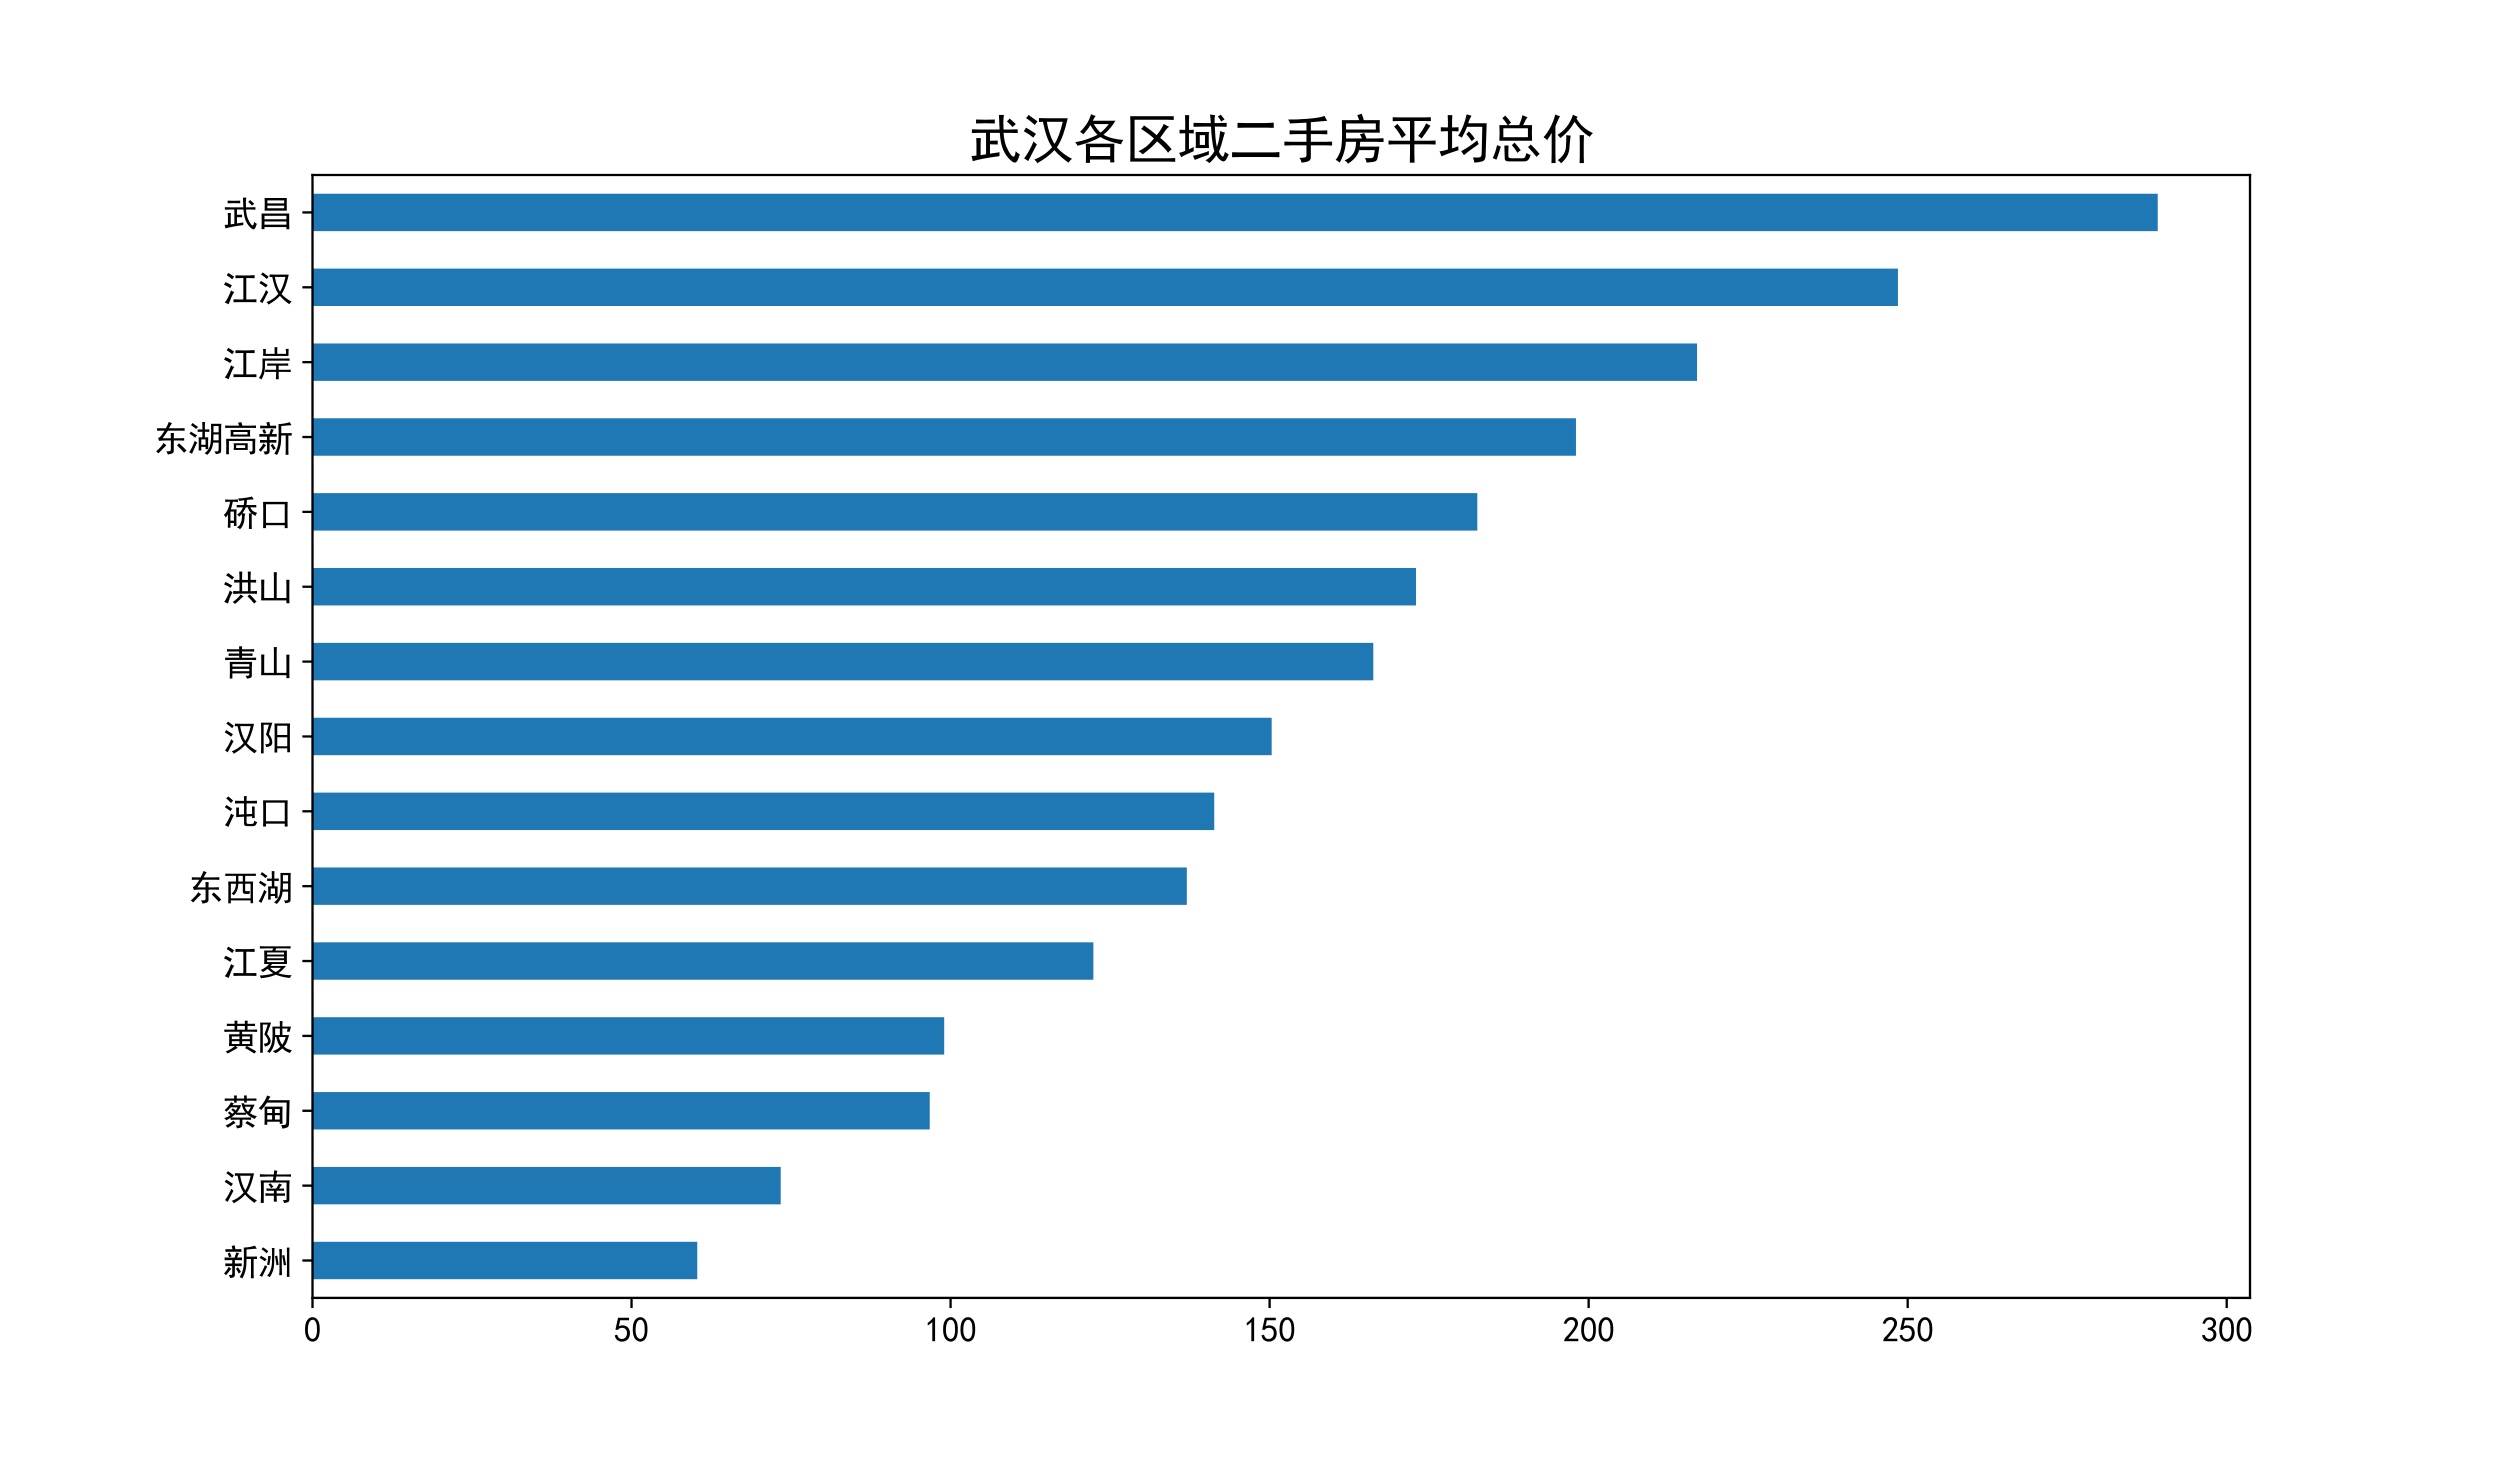<?xml version="1.0" encoding="utf-8" standalone="no"?>
<!DOCTYPE svg PUBLIC "-//W3C//DTD SVG 1.1//EN"
  "http://www.w3.org/Graphics/SVG/1.1/DTD/svg11.dtd">
<svg xmlns:xlink="http://www.w3.org/1999/xlink" width="864pt" height="504pt" viewBox="0 0 864 504" xmlns="http://www.w3.org/2000/svg" version="1.1">
 <defs>
  <style type="text/css">*{stroke-linejoin: round; stroke-linecap: butt}</style>
 </defs>
 <g id="figure_1">
  <g id="patch_1">
   <path d="M 0 504 
L 864 504 
L 864 0 
L 0 0 
z
" style="fill: #ffffff"/>
  </g>
  <g id="axes_1">
   <g id="patch_2">
    <path d="M 108 448.56 
L 777.6 448.56 
L 777.6 60.48 
L 108 60.48 
z
" style="fill: #ffffff"/>
   </g>
   <g id="patch_3">
    <path d="M 108 442.092 
L 240.972 442.092 
L 240.972 429.156 
L 108 429.156 
z
" clip-path="url(#p11fb945bdf)" style="fill: #1f77b4"/>
   </g>
   <g id="patch_4">
    <path d="M 108 416.22 
L 269.811 416.22 
L 269.811 403.284 
L 108 403.284 
z
" clip-path="url(#p11fb945bdf)" style="fill: #1f77b4"/>
   </g>
   <g id="patch_5">
    <path d="M 108 390.348 
L 321.314 390.348 
L 321.314 377.412 
L 108 377.412 
z
" clip-path="url(#p11fb945bdf)" style="fill: #1f77b4"/>
   </g>
   <g id="patch_6">
    <path d="M 108 364.476 
L 326.313 364.476 
L 326.313 351.54 
L 108 351.54 
z
" clip-path="url(#p11fb945bdf)" style="fill: #1f77b4"/>
   </g>
   <g id="patch_7">
    <path d="M 108 338.604 
L 377.87 338.604 
L 377.87 325.668 
L 108 325.668 
z
" clip-path="url(#p11fb945bdf)" style="fill: #1f77b4"/>
   </g>
   <g id="patch_8">
    <path d="M 108 312.732 
L 410.17 312.732 
L 410.17 299.796 
L 108 299.796 
z
" clip-path="url(#p11fb945bdf)" style="fill: #1f77b4"/>
   </g>
   <g id="patch_9">
    <path d="M 108 286.86 
L 419.638 286.86 
L 419.638 273.924 
L 108 273.924 
z
" clip-path="url(#p11fb945bdf)" style="fill: #1f77b4"/>
   </g>
   <g id="patch_10">
    <path d="M 108 260.988 
L 439.487 260.988 
L 439.487 248.052 
L 108 248.052 
z
" clip-path="url(#p11fb945bdf)" style="fill: #1f77b4"/>
   </g>
   <g id="patch_11">
    <path d="M 108 235.116 
L 474.611 235.116 
L 474.611 222.18 
L 108 222.18 
z
" clip-path="url(#p11fb945bdf)" style="fill: #1f77b4"/>
   </g>
   <g id="patch_12">
    <path d="M 108 209.244 
L 489.381 209.244 
L 489.381 196.308 
L 108 196.308 
z
" clip-path="url(#p11fb945bdf)" style="fill: #1f77b4"/>
   </g>
   <g id="patch_13">
    <path d="M 108 183.372 
L 510.561 183.372 
L 510.561 170.436 
L 108 170.436 
z
" clip-path="url(#p11fb945bdf)" style="fill: #1f77b4"/>
   </g>
   <g id="patch_14">
    <path d="M 108 157.5 
L 544.655 157.5 
L 544.655 144.564 
L 108 144.564 
z
" clip-path="url(#p11fb945bdf)" style="fill: #1f77b4"/>
   </g>
   <g id="patch_15">
    <path d="M 108 131.628 
L 586.489 131.628 
L 586.489 118.692 
L 108 118.692 
z
" clip-path="url(#p11fb945bdf)" style="fill: #1f77b4"/>
   </g>
   <g id="patch_16">
    <path d="M 108 105.756 
L 655.925 105.756 
L 655.925 92.82 
L 108 92.82 
z
" clip-path="url(#p11fb945bdf)" style="fill: #1f77b4"/>
   </g>
   <g id="patch_17">
    <path d="M 108 79.884 
L 745.714 79.884 
L 745.714 66.948 
L 108 66.948 
z
" clip-path="url(#p11fb945bdf)" style="fill: #1f77b4"/>
   </g>
   <g id="matplotlib.axis_1">
    <g id="xtick_1">
     <g id="line2d_1">
      <defs>
       <path id="m1cb2d33017" d="M 0 0 
L 0 3.5 
" style="stroke: #000000; stroke-width: 0.8"/>
      </defs>
      <g>
       <use xlink:href="#m1cb2d33017" x="108" y="448.56" style="stroke: #000000; stroke-width: 0.8"/>
      </g>
     </g>
     <g id="text_1">
      <!-- 0 -->
      <g transform="translate(105 463.81) scale(0.12 -0.12)">
       <defs>
        <path id="SimHei-30" d="M 225 2537 
Q 250 3200 412 3587 
Q 575 3975 875 4225 
Q 1175 4475 1612 4475 
Q 2050 4475 2375 4112 
Q 2700 3750 2800 3200 
Q 2900 2650 2862 1937 
Q 2825 1225 2612 775 
Q 2400 325 1975 150 
Q 1550 -25 1125 187 
Q 700 400 525 750 
Q 350 1100 275 1487 
Q 200 1875 225 2537 
z
M 750 2687 
Q 675 2000 800 1462 
Q 925 925 1212 700 
Q 1500 475 1800 612 
Q 2100 750 2237 1162 
Q 2375 1575 2375 2062 
Q 2375 2550 2337 2950 
Q 2300 3350 2112 3675 
Q 1925 4000 1612 4012 
Q 1300 4025 1062 3700 
Q 825 3375 750 2687 
z
" transform="scale(0.016)"/>
       </defs>
       <use xlink:href="#SimHei-30"/>
      </g>
     </g>
    </g>
    <g id="xtick_2">
     <g id="line2d_2">
      <g>
       <use xlink:href="#m1cb2d33017" x="218.259" y="448.56" style="stroke: #000000; stroke-width: 0.8"/>
      </g>
     </g>
     <g id="text_2">
      <!-- 50 -->
      <g transform="translate(212.259 463.81) scale(0.12 -0.12)">
       <defs>
        <path id="SimHei-35" d="M 550 1325 
Q 725 650 1150 575 
Q 1575 500 1837 662 
Q 2100 825 2212 1087 
Q 2325 1350 2312 1675 
Q 2300 2000 2137 2225 
Q 1975 2450 1725 2525 
Q 1475 2600 1162 2525 
Q 850 2450 650 2175 
L 225 2225 
Q 275 2375 700 4375 
L 2675 4375 
L 2675 3925 
L 1075 3925 
Q 950 3250 825 2850 
Q 1200 3025 1525 3012 
Q 1850 3000 2150 2862 
Q 2450 2725 2587 2487 
Q 2725 2250 2787 2012 
Q 2850 1775 2837 1500 
Q 2825 1225 2725 937 
Q 2625 650 2425 462 
Q 2225 275 1937 162 
Q 1650 50 1275 75 
Q 900 100 562 350 
Q 225 600 100 1200 
L 550 1325 
z
" transform="scale(0.016)"/>
       </defs>
       <use xlink:href="#SimHei-35"/>
       <use xlink:href="#SimHei-30" x="50"/>
      </g>
     </g>
    </g>
    <g id="xtick_3">
     <g id="line2d_3">
      <g>
       <use xlink:href="#m1cb2d33017" x="328.518" y="448.56" style="stroke: #000000; stroke-width: 0.8"/>
      </g>
     </g>
     <g id="text_3">
      <!-- 100 -->
      <g transform="translate(319.518 463.81) scale(0.12 -0.12)">
       <defs>
        <path id="SimHei-31" d="M 1400 3600 
Q 1075 3275 575 2975 
L 575 3450 
Q 1200 3875 1600 4450 
L 1900 4450 
L 1900 150 
L 1400 150 
L 1400 3600 
z
" transform="scale(0.016)"/>
       </defs>
       <use xlink:href="#SimHei-31"/>
       <use xlink:href="#SimHei-30" x="50"/>
       <use xlink:href="#SimHei-30" x="100"/>
      </g>
     </g>
    </g>
    <g id="xtick_4">
     <g id="line2d_4">
      <g>
       <use xlink:href="#m1cb2d33017" x="438.777" y="448.56" style="stroke: #000000; stroke-width: 0.8"/>
      </g>
     </g>
     <g id="text_4">
      <!-- 150 -->
      <g transform="translate(429.777 463.81) scale(0.12 -0.12)">
       <use xlink:href="#SimHei-31"/>
       <use xlink:href="#SimHei-35" x="50"/>
       <use xlink:href="#SimHei-30" x="100"/>
      </g>
     </g>
    </g>
    <g id="xtick_5">
     <g id="line2d_5">
      <g>
       <use xlink:href="#m1cb2d33017" x="549.035" y="448.56" style="stroke: #000000; stroke-width: 0.8"/>
      </g>
     </g>
     <g id="text_5">
      <!-- 200 -->
      <g transform="translate(540.035 463.81) scale(0.12 -0.12)">
       <defs>
        <path id="SimHei-32" d="M 300 250 
Q 325 625 650 925 
Q 975 1225 1475 1862 
Q 1975 2500 2125 2850 
Q 2275 3200 2237 3450 
Q 2200 3700 2000 3862 
Q 1800 4025 1537 4000 
Q 1275 3975 1037 3800 
Q 800 3625 675 3275 
L 200 3350 
Q 400 3925 712 4187 
Q 1025 4450 1450 4475 
Q 1700 4500 1900 4462 
Q 2100 4425 2312 4287 
Q 2525 4150 2662 3875 
Q 2800 3600 2762 3212 
Q 2725 2825 2375 2287 
Q 2025 1750 1025 600 
L 2825 600 
L 2825 150 
L 300 150 
L 300 250 
z
" transform="scale(0.016)"/>
       </defs>
       <use xlink:href="#SimHei-32"/>
       <use xlink:href="#SimHei-30" x="50"/>
       <use xlink:href="#SimHei-30" x="100"/>
      </g>
     </g>
    </g>
    <g id="xtick_6">
     <g id="line2d_6">
      <g>
       <use xlink:href="#m1cb2d33017" x="659.294" y="448.56" style="stroke: #000000; stroke-width: 0.8"/>
      </g>
     </g>
     <g id="text_6">
      <!-- 250 -->
      <g transform="translate(650.294 463.81) scale(0.12 -0.12)">
       <use xlink:href="#SimHei-32"/>
       <use xlink:href="#SimHei-35" x="50"/>
       <use xlink:href="#SimHei-30" x="100"/>
      </g>
     </g>
    </g>
    <g id="xtick_7">
     <g id="line2d_7">
      <g>
       <use xlink:href="#m1cb2d33017" x="769.553" y="448.56" style="stroke: #000000; stroke-width: 0.8"/>
      </g>
     </g>
     <g id="text_7">
      <!-- 300 -->
      <g transform="translate(760.553 463.81) scale(0.12 -0.12)">
       <defs>
        <path id="SimHei-33" d="M 250 1225 
L 700 1300 
Q 800 975 1025 762 
Q 1250 550 1587 562 
Q 1925 575 2125 837 
Q 2325 1100 2300 1437 
Q 2275 1775 2037 1962 
Q 1800 2150 1275 2225 
L 1275 2550 
Q 1800 2600 2037 2825 
Q 2275 3050 2250 3412 
Q 2225 3775 1925 3937 
Q 1625 4100 1287 3975 
Q 950 3850 750 3275 
L 300 3350 
Q 450 3800 712 4100 
Q 975 4400 1425 4450 
Q 1875 4500 2212 4337 
Q 2550 4175 2687 3837 
Q 2825 3500 2725 3100 
Q 2625 2700 2150 2400 
Q 2500 2250 2687 1950 
Q 2875 1650 2812 1162 
Q 2750 675 2375 375 
Q 2000 75 1525 87 
Q 1050 100 700 387 
Q 350 675 250 1225 
z
" transform="scale(0.016)"/>
       </defs>
       <use xlink:href="#SimHei-33"/>
       <use xlink:href="#SimHei-30" x="50"/>
       <use xlink:href="#SimHei-30" x="100"/>
      </g>
     </g>
    </g>
   </g>
   <g id="matplotlib.axis_2">
    <g id="ytick_1">
     <g id="line2d_8">
      <defs>
       <path id="m0bfa7f19ac" d="M 0 0 
L -3.5 0 
" style="stroke: #000000; stroke-width: 0.8"/>
      </defs>
      <g>
       <use xlink:href="#m0bfa7f19ac" x="108" y="435.624" style="stroke: #000000; stroke-width: 0.8"/>
      </g>
     </g>
     <g id="text_8">
      <!-- 新洲 -->
      <g transform="translate(77 440.476) scale(0.12 -0.12)">
       <defs>
        <path id="SimHei-65b0" d="M 6125 4650 
Q 5750 4650 4275 4500 
L 4275 3225 
L 5575 3225 
Q 5850 3225 6150 3250 
L 6150 2775 
Q 5800 2800 5550 2800 
L 5550 225 
Q 5550 -200 5575 -675 
L 5050 -675 
Q 5075 -200 5075 200 
L 5075 2800 
L 4275 2800 
Q 4275 2175 4225 1600 
Q 4175 1025 4012 462 
Q 3850 -100 3525 -700 
Q 3275 -550 3025 -450 
Q 3425 125 3587 762 
Q 3750 1400 3775 1875 
Q 3800 2350 3800 3300 
Q 3800 4275 3775 4850 
Q 4900 4900 5800 5200 
Q 6000 4800 6125 4650 
z
M 2975 3825 
Q 2800 3725 2575 3050 
Q 3000 3050 3450 3075 
L 3450 2575 
Q 3025 2600 2175 2600 
L 2175 1975 
Q 2950 1975 3400 2000 
L 3400 1500 
Q 2950 1525 2175 1525 
L 2175 0 
Q 2175 -375 1937 -500 
Q 1700 -625 1325 -625 
Q 1225 -325 1075 -75 
Q 1425 -100 1562 -75 
Q 1700 -50 1700 150 
L 1700 1525 
Q 900 1525 450 1500 
L 450 2000 
Q 925 1975 1700 1975 
L 1700 2600 
Q 775 2600 325 2575 
L 325 3075 
Q 775 3050 1175 3050 
L 2125 3050 
Q 2325 3650 2425 3975 
Q 2625 3925 2975 3825 
z
M 2125 5275 
Q 2250 4750 2275 4550 
Q 2850 4550 3350 4575 
L 3350 4075 
Q 2825 4100 2500 4100 
L 1300 4100 
Q 875 4100 475 4075 
L 475 4575 
Q 900 4550 1300 4550 
L 1750 4550 
Q 1700 4825 1600 5125 
Q 1850 5200 2125 5275 
z
M 1525 1050 
Q 1375 875 1175 612 
Q 975 350 600 -125 
Q 425 50 225 175 
Q 750 750 1050 1375 
Q 1300 1175 1525 1050 
z
M 2725 1300 
Q 3025 900 3275 475 
Q 3025 350 2875 150 
Q 2675 600 2350 1025 
Q 2525 1175 2725 1300 
z
M 1275 3950 
Q 1450 3600 1575 3250 
Q 1350 3200 1150 3100 
Q 1025 3475 875 3775 
Q 1050 3875 1275 3950 
z
" transform="scale(0.016)"/>
        <path id="SimHei-6d32" d="M 3050 4775 
Q 3025 4275 3025 3575 
Q 3025 2875 3000 2087 
Q 2975 1300 2812 762 
Q 2650 225 2225 -475 
Q 2050 -325 1725 -225 
Q 2100 175 2275 637 
Q 2450 1100 2525 1462 
Q 2600 1825 2612 2775 
Q 2625 3725 2612 4137 
Q 2600 4550 2575 4775 
L 3050 4775 
z
M 5750 4850 
Q 5725 4425 5725 4075 
L 5725 700 
Q 5725 175 5750 -425 
L 5275 -425 
Q 5300 175 5300 700 
L 5300 4075 
Q 5300 4500 5275 4850 
L 5750 4850 
z
M 4400 4575 
Q 4375 4175 4375 3850 
L 4375 1050 
Q 4375 525 4400 -125 
L 3900 -125 
Q 3950 400 3950 1025 
L 3950 3850 
Q 3950 4150 3900 4575 
L 4400 4575 
z
M 350 -175 
Q 575 75 850 612 
Q 1125 1150 1325 1675 
Q 1525 1550 1750 1450 
Q 1625 1250 1362 662 
Q 1100 75 825 -425 
Q 600 -250 350 -175 
z
M 4725 1650 
Q 4675 2300 4425 3425 
Q 4650 3450 4825 3500 
Q 4950 2950 5150 1725 
Q 4900 1700 4725 1650 
z
M 1700 1775 
Q 1800 2125 1850 2512 
Q 1900 2900 1925 3350 
Q 2200 3325 2400 3300 
Q 2325 2975 2275 2575 
Q 2225 2175 2125 1675 
Q 1925 1725 1700 1775 
z
M 3550 3400 
Q 3725 2375 3800 1750 
Q 3600 1725 3400 1675 
Q 3350 2300 3150 3300 
L 3550 3400 
z
M 625 3375 
Q 1100 3125 1650 2750 
Q 1450 2575 1350 2375 
Q 925 2700 375 3000 
Q 525 3200 625 3375 
z
M 975 4900 
Q 1550 4550 1925 4200 
Q 1750 4000 1650 3825 
Q 1150 4300 725 4550 
L 975 4900 
z
" transform="scale(0.016)"/>
       </defs>
       <use xlink:href="#SimHei-65b0"/>
       <use xlink:href="#SimHei-6d32" x="100"/>
      </g>
     </g>
    </g>
    <g id="ytick_2">
     <g id="line2d_9">
      <g>
       <use xlink:href="#m0bfa7f19ac" x="108" y="409.752" style="stroke: #000000; stroke-width: 0.8"/>
      </g>
     </g>
     <g id="text_9">
      <!-- 汉南 -->
      <g transform="translate(77 414.58) scale(0.12 -0.12)">
       <defs>
        <path id="SimHei-6c49" d="M 2650 4300 
Q 2400 4275 2175 4275 
L 2175 4750 
Q 2775 4725 3225 4725 
L 5625 4725 
Q 5400 3700 5087 2800 
Q 4775 1900 4325 1225 
Q 4675 825 5162 462 
Q 5650 100 6150 -150 
Q 5925 -275 5725 -600 
Q 5375 -375 4875 50 
Q 4375 475 4025 900 
Q 3625 450 3100 62 
Q 2575 -325 1975 -675 
Q 1900 -475 1625 -225 
Q 2075 -75 2662 300 
Q 3250 675 3750 1250 
Q 3350 1850 3100 2587 
Q 2850 3325 2650 4300 
z
M 3125 4300 
Q 3225 3600 3500 2812 
Q 3775 2025 4050 1650 
Q 4300 2025 4562 2712 
Q 4825 3400 5025 4300 
L 3325 4300 
L 3125 4300 
z
M 1925 1600 
Q 1325 475 875 -425 
Q 700 -250 400 -100 
Q 750 375 1050 937 
Q 1350 1500 1525 1950 
Q 1725 1725 1925 1600 
z
M 625 3600 
Q 1075 3350 1825 2850 
Q 1650 2650 1500 2400 
Q 950 2850 350 3175 
Q 525 3400 625 3600 
z
M 925 5125 
Q 1475 4750 2000 4350 
Q 1800 4125 1675 3925 
Q 1175 4400 625 4750 
Q 850 4975 925 5125 
z
" transform="scale(0.016)"/>
        <path id="SimHei-5357" d="M 4550 -100 
Q 4925 -100 5100 -87 
Q 5275 -75 5225 175 
L 5225 3075 
L 1125 3075 
L 1125 -600 
L 575 -600 
Q 625 25 625 675 
L 625 2200 
Q 625 2800 575 3450 
L 2750 3450 
L 2875 4150 
L 1875 4150 
Q 1250 4150 425 4100 
L 425 4575 
Q 1000 4525 1700 4525 
L 2925 4525 
Q 3000 5000 3000 5275 
Q 3325 5200 3575 5175 
Q 3475 4900 3425 4525 
L 5100 4525 
Q 5525 4525 6025 4550 
L 6025 4125 
Q 5550 4150 5100 4150 
L 3375 4150 
L 3250 3450 
L 5775 3450 
Q 5725 2875 5725 2425 
L 5725 -75 
Q 5700 -425 5425 -487 
Q 5150 -550 4800 -625 
Q 4725 -350 4550 -100 
z
M 1625 2025 
Q 1975 1975 2500 1975 
L 3350 1975 
Q 3500 2175 3600 2375 
Q 3700 2575 3875 2900 
Q 4125 2775 4450 2650 
Q 4250 2575 4137 2375 
Q 4025 2175 3875 1975 
L 4175 1975 
Q 4425 1975 4775 2000 
L 4775 1575 
Q 4450 1600 4025 1600 
L 3450 1600 
L 3450 1100 
L 4175 1100 
Q 4700 1100 4950 1125 
L 4950 675 
Q 4700 700 4175 700 
L 3450 700 
L 3450 275 
Q 3450 -50 3475 -375 
L 2925 -375 
Q 2950 -100 2950 275 
L 2950 700 
L 2275 700 
Q 1725 700 1425 675 
L 1425 1150 
Q 1800 1100 2225 1100 
L 2950 1100 
L 2950 1600 
L 2500 1600 
Q 2000 1600 1625 1575 
L 1625 2025 
z
M 2850 2325 
Q 2650 2200 2450 2050 
Q 2350 2250 2225 2412 
Q 2100 2575 1975 2700 
Q 2125 2775 2325 2950 
Q 2475 2775 2587 2650 
Q 2700 2525 2850 2325 
z
" transform="scale(0.016)"/>
       </defs>
       <use xlink:href="#SimHei-6c49"/>
       <use xlink:href="#SimHei-5357" x="100"/>
      </g>
     </g>
    </g>
    <g id="ytick_3">
     <g id="line2d_10">
      <g>
       <use xlink:href="#m0bfa7f19ac" x="108" y="383.88" style="stroke: #000000; stroke-width: 0.8"/>
      </g>
     </g>
     <g id="text_10">
      <!-- 蔡甸 -->
      <g transform="translate(77 388.732) scale(0.12 -0.12)">
       <defs>
        <path id="SimHei-8521" d="M 2025 3825 
Q 1850 3700 1725 3525 
L 3300 3525 
Q 3125 3050 2925 2737 
Q 2725 2425 2525 2175 
L 4100 2175 
Q 3900 2425 3700 2812 
Q 3500 3200 3350 3875 
L 3825 3875 
Q 3825 3775 3900 3625 
L 5725 3625 
Q 5625 3375 5400 2950 
Q 5175 2525 4900 2075 
Q 5100 1925 5362 1800 
Q 5625 1675 6150 1525 
Q 5900 1325 5750 1050 
Q 5450 1175 5000 1437 
Q 4550 1700 4200 2100 
L 4200 1800 
L 2350 1800 
L 2350 2000 
Q 1925 1600 1525 1325 
Q 1975 1300 2675 1300 
L 3850 1300 
Q 4475 1300 5100 1325 
L 5100 900 
Q 4400 925 3850 925 
L 3525 925 
L 3525 25 
Q 3525 -350 3350 -450 
Q 3175 -550 2550 -650 
Q 2475 -350 2350 -125 
Q 2850 -125 2950 -87 
Q 3050 -50 3050 175 
L 3050 925 
L 2675 925 
Q 2000 925 1400 900 
L 1400 1250 
Q 975 975 625 800 
Q 475 1025 250 1200 
Q 600 1300 837 1412 
Q 1075 1525 1375 1725 
Q 1125 2000 900 2125 
Q 1075 2275 1200 2425 
Q 1450 2225 1700 1975 
Q 1850 2100 2025 2275 
Q 1850 2450 1525 2675 
Q 1700 2850 1800 2975 
Q 2025 2800 2325 2575 
Q 2500 2825 2650 3150 
L 1425 3150 
Q 1125 2775 650 2350 
Q 500 2525 325 2650 
Q 700 2950 1000 3325 
Q 1300 3700 1475 4075 
Q 1725 3925 2025 3825 
z
M 2050 4725 
Q 2050 5000 2025 5275 
L 2525 5275 
Q 2500 4925 2500 4725 
L 3850 4725 
Q 3850 4975 3825 5275 
L 4325 5275 
Q 4300 5000 4300 4725 
L 5375 4725 
Q 5750 4725 6050 4750 
L 6050 4325 
Q 5675 4350 5375 4350 
L 4300 4350 
Q 4300 4200 4325 4000 
L 3850 4000 
L 3850 4350 
L 2500 4350 
L 2500 3975 
L 2025 3975 
Q 2050 4150 2050 4350 
L 1100 4350 
Q 725 4350 350 4300 
L 350 4750 
Q 725 4725 1100 4725 
L 2050 4725 
z
M 2325 325 
Q 2100 250 1675 -37 
Q 1250 -325 900 -525 
Q 700 -275 500 -100 
Q 875 25 1250 250 
Q 1625 475 1875 750 
Q 2075 525 2325 325 
z
M 4400 675 
Q 4700 500 5050 312 
Q 5400 125 5775 -100 
Q 5575 -275 5375 -525 
Q 5025 -250 4712 -62 
Q 4400 125 4050 300 
Q 4225 475 4400 675 
z
M 4550 2350 
Q 4875 2800 5050 3250 
L 3975 3250 
Q 4150 2700 4550 2350 
z
" transform="scale(0.016)"/>
        <path id="SimHei-7538" d="M 4500 3275 
Q 4475 2925 4475 1725 
Q 4475 550 4500 175 
L 4000 175 
L 4000 550 
L 1750 550 
L 1750 0 
L 1250 0 
Q 1275 525 1275 850 
L 1275 3275 
L 4500 3275 
z
M 5675 300 
Q 5675 -300 5400 -450 
Q 5125 -600 4475 -700 
Q 4400 -350 4250 -50 
Q 4700 -50 4925 0 
Q 5150 50 5175 400 
L 5250 4000 
L 1725 4000 
Q 1475 3625 1262 3350 
Q 1050 3075 675 2650 
Q 475 2875 200 2975 
Q 575 3325 800 3612 
Q 1025 3900 1275 4300 
Q 1525 4700 1725 5275 
Q 2075 5125 2325 5075 
Q 2050 4675 1950 4425 
L 5775 4425 
Q 5775 4075 5750 3650 
L 5675 300 
z
M 2625 950 
L 2625 1725 
L 1750 1725 
L 1750 950 
L 2625 950 
z
M 4000 950 
L 4000 1725 
L 3125 1725 
L 3125 950 
L 4000 950 
z
M 4000 2125 
L 4000 2850 
L 3125 2850 
L 3125 2125 
L 4000 2125 
z
M 2625 2125 
L 2625 2850 
L 1750 2850 
L 1750 2125 
L 2625 2125 
z
" transform="scale(0.016)"/>
       </defs>
       <use xlink:href="#SimHei-8521"/>
       <use xlink:href="#SimHei-7538" x="100"/>
      </g>
     </g>
    </g>
    <g id="ytick_4">
     <g id="line2d_11">
      <g>
       <use xlink:href="#m0bfa7f19ac" x="108" y="358.008" style="stroke: #000000; stroke-width: 0.8"/>
      </g>
     </g>
     <g id="text_11">
      <!-- 黄陂 -->
      <g transform="translate(77 362.813) scale(0.12 -0.12)">
       <defs>
        <path id="SimHei-9ec4" d="M 2700 350 
Q 2425 225 1837 -125 
Q 1250 -475 900 -675 
L 525 -300 
Q 1100 -75 1475 162 
Q 1850 400 2200 675 
L 1100 675 
Q 1125 900 1150 1400 
L 1150 2175 
Q 1150 2450 1125 2800 
L 3000 2800 
L 3000 3250 
L 1250 3250 
Q 675 3250 275 3225 
L 275 3650 
Q 650 3625 1225 3625 
L 2125 3625 
L 2125 4300 
L 1525 4300 
Q 1050 4300 725 4275 
L 725 4700 
Q 1000 4675 1475 4675 
L 2125 4675 
Q 2125 4975 2100 5250 
L 2650 5250 
Q 2600 4975 2600 4675 
L 3975 4675 
Q 3975 4975 3950 5250 
L 4475 5250 
Q 4450 4950 4450 4675 
L 4950 4675 
Q 5425 4675 5800 4700 
L 5800 4275 
Q 5450 4300 4975 4300 
L 4450 4300 
L 4450 3625 
L 5225 3625 
Q 5750 3625 6175 3650 
L 6175 3225 
Q 5775 3250 5250 3250 
L 3475 3250 
L 3475 2800 
L 5350 2800 
Q 5325 2425 5325 2200 
L 5325 1400 
Q 5325 950 5350 675 
L 4350 675 
Q 4650 500 5125 225 
Q 5625 -50 6025 -275 
Q 5825 -475 5675 -675 
Q 5150 -325 4787 -112 
Q 4425 100 4000 300 
Q 4125 425 4275 675 
L 2300 675 
Q 2525 475 2700 350 
z
M 3975 3625 
L 3975 4300 
L 2600 4300 
L 2600 3625 
L 3975 3625 
z
M 4875 1050 
L 4875 1550 
L 3475 1550 
L 3475 1050 
L 4875 1050 
z
M 3000 1050 
L 3000 1550 
L 1625 1550 
L 1625 1050 
L 3000 1050 
z
M 4875 1925 
L 4875 2400 
L 3475 2400 
L 3475 1925 
L 4875 1925 
z
M 3000 1925 
L 3000 2400 
L 1625 2400 
L 1625 1925 
L 3000 1925 
z
" transform="scale(0.016)"/>
        <path id="SimHei-9642" d="M 4025 4575 
Q 4025 4800 4000 5175 
L 4500 5175 
Q 4475 4850 4475 4625 
L 4475 4175 
L 6025 4175 
Q 5825 3525 5775 3250 
Q 5500 3275 5275 3275 
Q 5350 3525 5425 3825 
L 4475 3825 
L 4475 2650 
L 5675 2650 
Q 5475 1850 5262 1362 
Q 5050 875 4775 575 
Q 5100 300 5400 162 
Q 5700 25 6175 -75 
L 5825 -575 
Q 5400 -425 5050 -200 
Q 4700 25 4475 250 
Q 3875 -300 3225 -625 
Q 3050 -400 2750 -250 
Q 3150 -100 3487 87 
Q 3825 275 4100 575 
Q 3950 725 3725 1162 
Q 3500 1600 3375 2300 
L 3175 2300 
Q 3150 1875 3087 1437 
Q 3025 1000 2900 662 
Q 2775 325 2612 37 
Q 2450 -250 2175 -575 
Q 2000 -425 1725 -300 
Q 2025 0 2237 375 
Q 2450 750 2550 1162 
Q 2650 1575 2687 2037 
Q 2725 2500 2712 2962 
Q 2700 3425 2675 4175 
L 4025 4175 
L 4025 4575 
z
M 2450 4900 
Q 2275 4425 2062 3812 
Q 1850 3200 1725 2850 
Q 2150 2300 2275 1975 
Q 2400 1650 2350 1375 
Q 2300 1100 2025 875 
Q 1750 650 1350 575 
Q 1275 825 1125 1100 
Q 1675 1125 1812 1325 
Q 1950 1525 1875 1762 
Q 1800 2000 1650 2237 
Q 1500 2475 1225 2775 
Q 1425 3300 1575 3725 
Q 1725 4150 1825 4550 
L 950 4550 
L 950 -525 
L 475 -525 
Q 500 400 500 1075 
L 500 3900 
Q 500 4425 475 4900 
L 2450 4900 
z
M 3850 2300 
Q 4050 1400 4450 925 
Q 4825 1450 5075 2300 
L 3850 2300 
z
M 4025 2650 
L 4025 3825 
L 3175 3825 
L 3175 2650 
L 4025 2650 
z
" transform="scale(0.016)"/>
       </defs>
       <use xlink:href="#SimHei-9ec4"/>
       <use xlink:href="#SimHei-9642" x="100"/>
      </g>
     </g>
    </g>
    <g id="ytick_5">
     <g id="line2d_12">
      <g>
       <use xlink:href="#m0bfa7f19ac" x="108" y="332.136" style="stroke: #000000; stroke-width: 0.8"/>
      </g>
     </g>
     <g id="text_12">
      <!-- 江夏 -->
      <g transform="translate(77 336.8) scale(0.12 -0.12)">
       <defs>
        <path id="SimHei-6c5f" d="M 4600 4575 
Q 5150 4575 5725 4625 
L 5725 4075 
Q 5150 4100 4650 4100 
L 4225 4100 
L 4225 250 
L 4800 250 
Q 5375 250 6050 275 
L 6050 -250 
Q 5375 -225 4800 -225 
L 3225 -225 
Q 2650 -225 1925 -250 
L 1925 275 
Q 2650 250 3225 250 
L 3700 250 
L 3700 4100 
L 3425 4100 
Q 2875 4100 2275 4075 
L 2275 4600 
Q 2900 4575 3425 4575 
L 4600 4575 
z
M 2075 1575 
Q 1825 1325 1525 600 
Q 1225 -125 1050 -625 
Q 750 -450 350 -300 
Q 625 -25 987 712 
Q 1350 1450 1475 1875 
Q 1775 1675 2075 1575 
z
M 475 3375 
Q 1100 3125 1650 2800 
Q 1450 2600 1350 2275 
Q 825 2650 225 2900 
Q 375 3150 475 3375 
z
M 975 5025 
Q 1550 4700 2050 4350 
Q 1850 4125 1700 3875 
Q 1175 4325 700 4600 
Q 825 4750 975 5025 
z
" transform="scale(0.016)"/>
        <path id="SimHei-590f" d="M 4925 5075 
Q 5475 5075 5950 5100 
L 5950 4675 
Q 5475 4700 4950 4700 
L 3375 4700 
L 3200 4325 
L 5300 4325 
Q 5275 3800 5275 3050 
Q 5275 2300 5300 1900 
L 2650 1900 
Q 2525 1750 2325 1550 
L 5125 1550 
Q 4900 1250 4562 912 
Q 4225 575 3750 225 
Q 4200 75 4850 -25 
Q 5500 -125 6150 -125 
Q 5925 -375 5825 -625 
Q 5000 -525 4462 -400 
Q 3925 -275 3300 -25 
Q 2675 -300 2137 -425 
Q 1600 -550 625 -675 
Q 525 -400 375 -175 
Q 800 -175 1487 -87 
Q 2175 0 2825 225 
Q 2325 525 1825 1025 
Q 1400 700 975 450 
Q 825 650 575 825 
Q 950 950 1400 1275 
Q 1850 1600 2075 1900 
L 1200 1900 
Q 1225 2275 1225 3025 
Q 1225 3800 1200 4325 
L 2650 4325 
L 2825 4700 
L 1425 4700 
Q 875 4700 425 4675 
L 425 5100 
Q 875 5075 1400 5075 
L 4925 5075 
z
M 4775 3600 
L 4775 3975 
L 1725 3975 
L 1725 3600 
L 4775 3600 
z
M 4775 2925 
L 4775 3250 
L 1725 3250 
L 1725 2925 
L 4775 2925 
z
M 4775 2250 
L 4775 2575 
L 1725 2575 
L 1725 2250 
L 4775 2250 
z
M 3300 450 
Q 3800 725 4225 1200 
L 2250 1200 
Q 2775 675 3300 450 
z
" transform="scale(0.016)"/>
       </defs>
       <use xlink:href="#SimHei-6c5f"/>
       <use xlink:href="#SimHei-590f" x="100"/>
      </g>
     </g>
    </g>
    <g id="ytick_6">
     <g id="line2d_13">
      <g>
       <use xlink:href="#m0bfa7f19ac" x="108" y="306.264" style="stroke: #000000; stroke-width: 0.8"/>
      </g>
     </g>
     <g id="text_13">
      <!-- 东西湖 -->
      <g transform="translate(65 311.092) scale(0.12 -0.12)">
       <defs>
        <path id="SimHei-4e1c" d="M 2250 4100 
Q 2650 4825 2775 5250 
L 3350 5000 
Q 3150 4750 2800 4100 
L 4550 4100 
Q 5100 4100 5625 4125 
L 5625 3650 
Q 5275 3675 4900 3675 
L 2625 3675 
Q 2275 3125 1675 2300 
L 3150 2300 
Q 3150 2800 3125 3250 
L 3700 3250 
Q 3675 2975 3675 2300 
L 4650 2300 
Q 5075 2300 5550 2325 
L 5550 1875 
Q 5150 1900 4675 1900 
L 3675 1900 
L 3675 75 
Q 3675 -325 3375 -437 
Q 3075 -550 2600 -625 
Q 2525 -300 2325 -50 
Q 2875 -50 3012 0 
Q 3150 50 3150 350 
L 3150 1900 
L 2050 1900 
Q 1450 1900 1050 1825 
Q 975 2075 850 2325 
Q 1125 2425 1400 2762 
Q 1675 3100 2025 3675 
L 1325 3675 
Q 900 3675 675 3650 
L 675 4125 
Q 875 4100 1250 4100 
L 2250 4100 
z
M 1725 425 
Q 1300 0 900 -425 
Q 750 -225 500 -50 
Q 1475 800 1850 1450 
Q 2025 1250 2350 1050 
L 1725 425 
z
M 4625 1400 
Q 4875 1175 5275 800 
Q 5675 425 5975 100 
Q 5875 25 5525 -300 
Q 5150 175 4250 1025 
Q 4525 1250 4625 1400 
z
" transform="scale(0.016)"/>
        <path id="SimHei-897f" d="M 5150 4750 
Q 5525 4750 5950 4775 
L 5950 4350 
Q 5675 4375 5150 4375 
L 4025 4375 
L 4025 3350 
L 5450 3350 
Q 5425 2950 5425 2375 
L 5425 425 
Q 5425 0 5450 -550 
L 5000 -550 
L 5000 -50 
L 1450 -50 
L 1450 -575 
L 975 -575 
Q 1000 175 1000 550 
L 1000 2375 
Q 1000 2875 975 3350 
L 2375 3350 
L 2375 4375 
L 1425 4375 
Q 975 4375 450 4350 
L 450 4775 
Q 975 4750 1400 4750 
L 5150 4750 
z
M 5000 325 
L 5000 2950 
L 4025 2950 
L 4025 1975 
Q 4000 1675 4100 1625 
Q 4200 1575 4875 1650 
Q 4825 1375 4800 1125 
Q 3975 1075 3775 1187 
Q 3575 1300 3600 1700 
L 3600 2950 
L 2800 2950 
Q 2750 2125 2525 1650 
Q 2300 1175 2000 875 
Q 1850 1050 1575 1175 
Q 1950 1475 2150 1912 
Q 2350 2350 2375 2950 
L 1450 2950 
L 1450 325 
L 5000 325 
z
M 3600 3350 
L 3600 4375 
L 2800 4375 
L 2800 3350 
L 3600 3350 
z
" transform="scale(0.016)"/>
        <path id="SimHei-6e56" d="M 5975 4900 
Q 5950 4350 5950 4000 
L 5950 50 
Q 5950 -300 5700 -400 
Q 5450 -500 5000 -575 
Q 4950 -325 4750 -50 
Q 5200 -75 5337 -37 
Q 5475 0 5500 300 
L 5500 1525 
L 4525 1525 
Q 4450 1000 4337 650 
Q 4225 300 4012 -25 
Q 3800 -350 3450 -700 
Q 3275 -525 2975 -400 
Q 3425 -75 3675 337 
Q 3925 750 4012 1200 
Q 4100 1650 4125 2300 
Q 4150 2950 4150 3675 
Q 4150 4425 4125 4900 
L 5975 4900 
z
M 3150 350 
L 3150 750 
L 2375 750 
L 2375 100 
L 1900 100 
Q 1925 425 1925 1250 
Q 1925 2075 1900 2475 
L 2575 2475 
L 2575 3475 
Q 2000 3475 1725 3450 
L 1725 3900 
Q 2000 3875 2575 3875 
L 2575 4475 
Q 2575 4775 2550 5225 
L 3050 5225 
Q 3025 4825 3025 4475 
L 3025 3875 
Q 3500 3875 3825 3900 
L 3825 3450 
Q 3475 3475 3025 3475 
L 3025 2475 
L 3625 2475 
Q 3600 2100 3600 1550 
Q 3600 1000 3625 350 
L 3150 350 
z
M 1650 1525 
Q 1375 1050 1237 712 
Q 1100 375 950 50 
Q 800 -275 700 -500 
Q 425 -300 200 -225 
Q 475 175 762 787 
Q 1050 1400 1200 1875 
Q 1375 1650 1650 1525 
z
M 5500 3375 
L 5500 4500 
L 4575 4500 
L 4575 3375 
L 5500 3375 
z
M 5500 1925 
L 5500 3000 
L 4575 3000 
Q 4550 2200 4550 1925 
L 5500 1925 
z
M 3150 1125 
L 3150 2100 
L 2375 2100 
L 2375 1125 
L 3150 1125 
z
M 500 3500 
Q 775 3325 975 3200 
L 1625 2825 
Q 1400 2600 1300 2400 
Q 1000 2625 787 2775 
Q 575 2925 250 3125 
Q 400 3300 500 3500 
z
M 800 5050 
Q 1050 4875 1275 4700 
Q 1500 4525 1800 4350 
L 1425 3975 
Q 1175 4200 975 4350 
Q 775 4500 525 4650 
Q 675 4875 800 5050 
z
" transform="scale(0.016)"/>
       </defs>
       <use xlink:href="#SimHei-4e1c"/>
       <use xlink:href="#SimHei-897f" x="100"/>
       <use xlink:href="#SimHei-6e56" x="200"/>
      </g>
     </g>
    </g>
    <g id="ytick_7">
     <g id="line2d_14">
      <g>
       <use xlink:href="#m0bfa7f19ac" x="108" y="280.392" style="stroke: #000000; stroke-width: 0.8"/>
      </g>
     </g>
     <g id="text_14">
      <!-- 沌口 -->
      <g transform="translate(77 284.845) scale(0.12 -0.12)">
       <defs>
        <path id="SimHei-6c8c" d="M 2200 4225 
Q 2725 4200 3200 4200 
L 3825 4200 
Q 3825 4700 3800 5050 
L 4325 5050 
Q 4275 4775 4275 4200 
L 5175 4200 
Q 5725 4200 6150 4225 
L 6150 3725 
Q 5725 3750 5175 3750 
L 4275 3750 
L 4275 1800 
L 5275 1850 
L 5275 2475 
Q 5275 2850 5225 3175 
L 5750 3175 
Q 5725 2850 5725 2150 
Q 5725 1450 5750 1100 
L 5275 1100 
L 5275 1425 
L 4275 1375 
L 4275 300 
Q 4275 50 4650 50 
L 5150 50 
Q 5400 50 5487 112 
Q 5575 175 5650 625 
Q 5900 450 6200 375 
Q 5975 -125 5837 -237 
Q 5700 -350 5375 -350 
L 4350 -350 
Q 3825 -350 3825 75 
L 3825 1350 
L 2400 1275 
Q 2425 1625 2425 2150 
Q 2425 2675 2400 3000 
L 2925 3000 
Q 2900 2725 2900 2350 
L 2900 1725 
L 3825 1775 
L 3825 3750 
L 3175 3750 
Q 2725 3750 2200 3725 
L 2200 4225 
z
M 2025 1625 
Q 1725 1125 1462 512 
Q 1200 -100 1000 -500 
Q 700 -300 375 -175 
Q 625 75 950 700 
Q 1275 1325 1475 1900 
Q 1700 1725 2025 1625 
z
M 1000 5000 
Q 1550 4550 1875 4225 
Q 1625 4025 1475 3800 
Q 1025 4325 600 4650 
Q 825 4825 1000 5000 
z
M 650 3450 
Q 1175 3150 1700 2775 
Q 1525 2600 1375 2350 
Q 900 2725 350 3075 
Q 525 3250 650 3450 
z
" transform="scale(0.016)"/>
        <path id="SimHei-53e3" d="M 5425 4300 
Q 5400 3775 5400 3175 
L 5400 550 
Q 5400 100 5425 -425 
L 4900 -425 
L 4900 100 
L 1525 100 
L 1525 -425 
L 1000 -425 
Q 1025 0 1025 550 
L 1025 3175 
Q 1025 3775 1000 4300 
L 5425 4300 
z
M 4900 525 
L 4900 3875 
L 1525 3875 
L 1525 525 
L 4900 525 
z
" transform="scale(0.016)"/>
       </defs>
       <use xlink:href="#SimHei-6c8c"/>
       <use xlink:href="#SimHei-53e3" x="100"/>
      </g>
     </g>
    </g>
    <g id="ytick_8">
     <g id="line2d_15">
      <g>
       <use xlink:href="#m0bfa7f19ac" x="108" y="254.52" style="stroke: #000000; stroke-width: 0.8"/>
      </g>
     </g>
     <g id="text_15">
      <!-- 汉阳 -->
      <g transform="translate(77 259.207) scale(0.12 -0.12)">
       <defs>
        <path id="SimHei-9633" d="M 5850 4775 
Q 5825 4325 5825 3925 
L 5825 550 
Q 5825 150 5850 -400 
L 5350 -400 
L 5350 300 
L 3550 300 
L 3550 -450 
L 3050 -450 
Q 3075 100 3075 475 
L 3075 3925 
Q 3075 4325 3050 4775 
L 5850 4775 
z
M 2675 4925 
Q 2525 4450 2387 4037 
Q 2250 3625 2050 2850 
Q 2375 2425 2525 2062 
Q 2675 1700 2650 1300 
Q 2625 900 2337 737 
Q 2050 575 1550 525 
Q 1500 900 1350 1025 
Q 1850 1025 2025 1162 
Q 2200 1300 2175 1575 
Q 2150 1850 1975 2162 
Q 1800 2475 1525 2775 
Q 1925 4075 2050 4550 
L 1100 4550 
L 1100 -600 
L 625 -600 
Q 650 -50 650 500 
L 650 3775 
Q 650 4475 625 4925 
L 2675 4925 
z
M 5350 2700 
L 5350 4375 
L 3550 4375 
L 3550 2700 
L 5350 2700 
z
M 5350 675 
L 5350 2300 
L 3550 2300 
L 3550 675 
L 5350 675 
z
" transform="scale(0.016)"/>
       </defs>
       <use xlink:href="#SimHei-6c49"/>
       <use xlink:href="#SimHei-9633" x="100"/>
      </g>
     </g>
    </g>
    <g id="ytick_9">
     <g id="line2d_16">
      <g>
       <use xlink:href="#m0bfa7f19ac" x="108" y="228.648" style="stroke: #000000; stroke-width: 0.8"/>
      </g>
     </g>
     <g id="text_16">
      <!-- 青山 -->
      <g transform="translate(77 233.359) scale(0.12 -0.12)">
       <defs>
        <path id="SimHei-9752" d="M 4075 -100 
Q 4600 -100 4700 -37 
Q 4800 25 4775 325 
L 1725 325 
L 1725 -600 
L 1250 -600 
Q 1275 -200 1275 425 
L 1275 1400 
Q 1275 1950 1250 2400 
L 5275 2400 
Q 5225 1925 5225 1375 
L 5225 -50 
Q 5225 -350 5025 -450 
Q 4825 -550 4350 -625 
Q 4300 -375 4075 -100 
z
M 3475 5200 
Q 3450 4950 3450 4675 
L 4825 4675 
Q 5275 4675 5650 4700 
L 5650 4250 
Q 5275 4275 4850 4275 
L 3450 4275 
L 3450 3900 
L 4650 3900 
Q 4975 3900 5350 3925 
L 5350 3475 
Q 4975 3500 4650 3500 
L 3450 3500 
L 3450 3150 
L 5125 3150 
Q 5600 3150 6000 3175 
L 6000 2725 
Q 5625 2750 5125 2750 
L 1225 2750 
Q 825 2750 425 2725 
L 425 3175 
Q 850 3150 1225 3150 
L 2950 3150 
L 2950 3500 
L 1800 3500 
Q 1400 3500 1050 3475 
L 1050 3925 
Q 1400 3900 1800 3900 
L 2950 3900 
L 2950 4275 
L 1525 4275 
Q 1100 4275 750 4250 
L 750 4700 
Q 1150 4675 1525 4675 
L 2950 4675 
Q 2950 4975 2925 5200 
L 3475 5200 
z
M 4775 1550 
L 4775 2000 
L 1725 2000 
L 1725 1550 
L 4775 1550 
z
M 4775 725 
L 4775 1150 
L 1725 1150 
L 1725 725 
L 4775 725 
z
" transform="scale(0.016)"/>
        <path id="SimHei-5c71" d="M 1225 3725 
Q 1200 3125 1200 2725 
L 1200 425 
L 2950 425 
L 2950 4175 
Q 2950 4625 2925 5075 
L 3475 5075 
Q 3450 4725 3450 4175 
L 3450 425 
L 5200 425 
L 5200 2775 
Q 5200 3325 5175 3700 
L 5750 3700 
Q 5725 3400 5725 2775 
L 5725 750 
Q 5725 150 5750 -525 
L 5200 -525 
L 5200 0 
L 650 0 
Q 675 550 675 1075 
L 675 2700 
Q 675 3275 650 3725 
L 1225 3725 
z
" transform="scale(0.016)"/>
       </defs>
       <use xlink:href="#SimHei-9752"/>
       <use xlink:href="#SimHei-5c71" x="100"/>
      </g>
     </g>
    </g>
    <g id="ytick_10">
     <g id="line2d_17">
      <g>
       <use xlink:href="#m0bfa7f19ac" x="108" y="202.776" style="stroke: #000000; stroke-width: 0.8"/>
      </g>
     </g>
     <g id="text_17">
      <!-- 洪山 -->
      <g transform="translate(77 207.487) scale(0.12 -0.12)">
       <defs>
        <path id="SimHei-6d2a" d="M 3000 4350 
Q 3000 4725 2950 5175 
L 3500 5175 
Q 3475 4750 3475 4350 
L 3475 3675 
L 4525 3675 
L 4525 4400 
Q 4525 4750 4500 5175 
L 5050 5175 
Q 5000 4750 5000 4375 
L 5000 3675 
Q 5625 3675 6000 3700 
L 6000 3200 
Q 5550 3225 5000 3225 
L 5000 1650 
Q 5775 1650 6150 1700 
L 6150 1175 
Q 5700 1200 5425 1200 
L 2750 1200 
Q 2325 1200 1875 1150 
L 1875 1700 
Q 2350 1650 3000 1650 
L 3000 3225 
Q 2525 3225 2050 3200 
L 2050 3700 
Q 2575 3675 3000 3675 
L 3000 4350 
z
M 4525 1650 
L 4525 3225 
L 3475 3225 
L 3475 1650 
L 4525 1650 
z
M 1750 1450 
Q 1450 950 1225 337 
Q 1000 -275 950 -575 
Q 650 -425 250 -275 
Q 475 -25 800 662 
Q 1125 1350 1250 1775 
Q 1525 1575 1750 1450 
z
M 3750 725 
Q 3475 550 3075 137 
Q 2675 -275 2200 -650 
Q 2025 -425 1775 -300 
Q 2200 -25 2562 325 
Q 2925 675 3225 1075 
Q 3450 875 3750 725 
z
M 4850 1075 
Q 5475 475 6075 -250 
Q 5775 -375 5625 -575 
Q 5200 25 4425 750 
Q 4625 875 4850 1075 
z
M 975 4925 
Q 1550 4525 2050 4125 
Q 1850 3975 1675 3725 
Q 1225 4150 575 4525 
Q 800 4725 975 4925 
z
M 500 3325 
Q 1100 3025 1700 2675 
Q 1525 2475 1425 2250 
Q 900 2600 225 2875 
Q 350 3100 500 3325 
z
" transform="scale(0.016)"/>
       </defs>
       <use xlink:href="#SimHei-6d2a"/>
       <use xlink:href="#SimHei-5c71" x="100"/>
      </g>
     </g>
    </g>
    <g id="ytick_11">
     <g id="line2d_18">
      <g>
       <use xlink:href="#m0bfa7f19ac" x="108" y="176.904" style="stroke: #000000; stroke-width: 0.8"/>
      </g>
     </g>
     <g id="text_18">
      <!-- 硚口 -->
      <g transform="translate(77 181.709) scale(0.12 -0.12)">
       <defs>
        <path id="SimHei-785a" d="M 5600 4750 
Q 5350 4750 5000 4725 
Q 4650 4700 4350 4650 
Q 4325 4150 4250 3725 
L 5250 3725 
Q 5550 3725 6025 3750 
L 6025 3300 
Q 5550 3325 5250 3325 
L 4950 3325 
Q 5100 2925 5375 2700 
Q 5650 2475 6175 2325 
Q 5950 2025 5875 1775 
Q 5525 1950 5225 2200 
Q 5200 1925 5200 1550 
L 5200 500 
Q 5200 -25 5225 -575 
L 4700 -575 
Q 4725 -25 4725 500 
L 4725 1450 
Q 4725 1875 4700 2225 
L 5175 2225 
Q 4725 2600 4500 3325 
L 4150 3325 
Q 3900 2750 3550 2275 
L 4050 2175 
Q 3950 1975 3937 1675 
Q 3925 1375 3875 987 
Q 3825 600 3650 187 
Q 3475 -225 3100 -650 
Q 2925 -400 2525 -300 
Q 2925 -75 3087 212 
Q 3250 500 3337 812 
Q 3425 1125 3437 1462 
Q 3450 1800 3450 2125 
Q 3250 1900 2950 1625 
Q 2775 1900 2575 2000 
Q 2900 2225 3187 2550 
Q 3475 2875 3625 3325 
L 3400 3325 
Q 2975 3325 2500 3300 
L 2500 3750 
Q 2975 3725 3400 3725 
L 3775 3725 
Q 3850 4150 3875 4600 
Q 3450 4550 2950 4475 
Q 2875 4675 2750 4900 
Q 3075 4925 3512 4962 
Q 3950 5000 4500 5100 
Q 5050 5200 5250 5275 
Q 5375 5000 5600 4750 
z
M 2025 4700 
Q 2325 4700 2725 4750 
L 2725 4275 
Q 2325 4325 2025 4325 
L 1800 4325 
Q 1650 3550 1450 2950 
L 2500 2950 
Q 2450 2650 2450 2200 
L 2450 750 
Q 2450 375 2475 -25 
L 2000 -25 
L 2000 500 
L 1375 500 
L 1375 -350 
L 900 -350 
Q 925 200 925 575 
L 925 2050 
Q 775 1775 550 1475 
Q 375 1775 200 1975 
Q 500 2200 750 2650 
Q 1000 3100 1137 3575 
Q 1275 4050 1325 4325 
L 975 4325 
Q 700 4325 450 4275 
L 450 4750 
Q 825 4700 1125 4700 
L 2025 4700 
z
M 2000 925 
L 2000 2550 
L 1375 2550 
L 1375 925 
L 2000 925 
z
" transform="scale(0.016)"/>
       </defs>
       <use xlink:href="#SimHei-785a"/>
       <use xlink:href="#SimHei-53e3" x="100"/>
      </g>
     </g>
    </g>
    <g id="ytick_12">
     <g id="line2d_19">
      <g>
       <use xlink:href="#m0bfa7f19ac" x="108" y="151.032" style="stroke: #000000; stroke-width: 0.8"/>
      </g>
     </g>
     <g id="text_19">
      <!-- 东湖高新 -->
      <g transform="translate(53 155.884) scale(0.12 -0.12)">
       <defs>
        <path id="SimHei-9ad8" d="M 5825 -25 
Q 5850 -400 5550 -500 
Q 5250 -600 4975 -625 
Q 4875 -325 4725 -100 
Q 4975 -100 5175 -87 
Q 5375 -75 5350 250 
L 5350 1825 
L 1100 1825 
L 1100 -575 
L 600 -575 
Q 625 -225 625 850 
Q 625 1950 600 2200 
L 5850 2200 
Q 5825 1850 5825 1425 
L 5825 -25 
z
M 4925 3800 
Q 4900 3475 4900 3175 
Q 4900 2900 4925 2600 
L 1400 2600 
Q 1425 2825 1425 3175 
Q 1425 3525 1400 3800 
L 4925 3800 
z
M 4500 1400 
Q 4475 1125 4475 800 
Q 4475 500 4500 200 
L 1950 200 
Q 2000 500 2000 800 
Q 2000 1125 1950 1400 
L 4500 1400 
z
M 425 4600 
Q 750 4575 1125 4575 
L 2925 4575 
Q 2850 4875 2750 5100 
Q 3050 5125 3350 5200 
Q 3400 4950 3525 4575 
L 5250 4575 
Q 5600 4575 5975 4600 
L 5975 4150 
Q 5600 4175 5050 4175 
L 1150 4175 
Q 750 4175 425 4150 
L 425 4600 
z
M 4450 2975 
L 4450 3425 
L 1900 3425 
L 1900 2975 
L 4450 2975 
z
M 4025 550 
L 4025 1050 
L 2400 1050 
L 2400 550 
L 4025 550 
z
" transform="scale(0.016)"/>
       </defs>
       <use xlink:href="#SimHei-4e1c"/>
       <use xlink:href="#SimHei-6e56" x="100"/>
       <use xlink:href="#SimHei-9ad8" x="200"/>
       <use xlink:href="#SimHei-65b0" x="300"/>
      </g>
     </g>
    </g>
    <g id="ytick_13">
     <g id="line2d_20">
      <g>
       <use xlink:href="#m0bfa7f19ac" x="108" y="125.16" style="stroke: #000000; stroke-width: 0.8"/>
      </g>
     </g>
     <g id="text_20">
      <!-- 江岸 -->
      <g transform="translate(77 129.871) scale(0.12 -0.12)">
       <defs>
        <path id="SimHei-5cb8" d="M 4425 2200 
Q 5100 2200 5525 2225 
L 5525 1800 
L 4975 1825 
L 3800 1825 
L 3800 1075 
L 5150 1075 
Q 5450 1075 5975 1100 
L 5975 675 
Q 5425 700 5125 700 
L 3800 700 
L 3800 325 
Q 3800 -125 3825 -625 
L 3300 -625 
Q 3350 -125 3350 325 
L 3350 700 
L 2450 700 
Q 1850 700 1375 675 
L 1375 1100 
Q 1850 1075 2275 1075 
L 3350 1075 
L 3350 1825 
L 2700 1825 
Q 2175 1825 1750 1800 
L 1750 2225 
Q 2100 2200 2700 2200 
L 4425 2200 
z
M 4875 3100 
Q 5250 3100 5775 3125 
L 5775 2700 
Q 5400 2725 4875 2725 
L 1350 2725 
Q 1375 1375 1250 712 
Q 1125 50 700 -675 
Q 500 -475 250 -400 
Q 600 75 775 700 
Q 875 1150 900 1675 
Q 925 2200 875 3100 
L 4875 3100 
z
M 1500 4825 
Q 1475 4275 1475 3950 
L 3075 3950 
L 3075 4600 
Q 3075 4875 3050 5150 
L 3575 5150 
Q 3550 4875 3550 4600 
L 3550 3950 
L 5125 3950 
L 5125 4300 
Q 5125 4550 5075 4850 
L 5600 4850 
Q 5575 4425 5575 4100 
L 5575 3575 
L 1000 3575 
L 1025 4200 
Q 1025 4475 1000 4825 
L 1500 4825 
z
" transform="scale(0.016)"/>
       </defs>
       <use xlink:href="#SimHei-6c5f"/>
       <use xlink:href="#SimHei-5cb8" x="100"/>
      </g>
     </g>
    </g>
    <g id="ytick_14">
     <g id="line2d_21">
      <g>
       <use xlink:href="#m0bfa7f19ac" x="108" y="99.288" style="stroke: #000000; stroke-width: 0.8"/>
      </g>
     </g>
     <g id="text_21">
      <!-- 江汉 -->
      <g transform="translate(77 103.975) scale(0.12 -0.12)">
       <use xlink:href="#SimHei-6c5f"/>
       <use xlink:href="#SimHei-6c49" x="100"/>
      </g>
     </g>
    </g>
    <g id="ytick_15">
     <g id="line2d_22">
      <g>
       <use xlink:href="#m0bfa7f19ac" x="108" y="73.416" style="stroke: #000000; stroke-width: 0.8"/>
      </g>
     </g>
     <g id="text_22">
      <!-- 武昌 -->
      <g transform="translate(77 78.127) scale(0.12 -0.12)">
       <defs>
        <path id="SimHei-6b66" d="M 3700 3375 
Q 3675 3825 3662 4187 
Q 3650 4550 3625 5125 
L 4225 5125 
Q 4150 4725 4150 4275 
Q 4150 3825 4175 3375 
L 4925 3375 
Q 5400 3375 5875 3400 
L 5875 2950 
Q 5400 2975 4925 2975 
L 4175 2975 
Q 4250 1975 4500 1362 
Q 4750 750 5037 375 
Q 5325 0 5462 162 
Q 5600 325 5625 775 
Q 5850 525 6125 400 
Q 5900 -375 5700 -537 
Q 5500 -700 5137 -412 
Q 4775 -125 4525 237 
Q 4275 600 4125 962 
Q 3975 1325 3875 1787 
Q 3775 2250 3725 2975 
L 2550 2975 
L 2550 2025 
Q 3075 2025 3475 2050 
L 3475 1575 
Q 3025 1600 2550 1600 
L 2550 475 
Q 3300 600 3700 650 
Q 3675 475 3675 175 
Q 2825 75 1887 -100 
Q 950 -275 475 -425 
Q 450 -150 325 200 
Q 600 200 925 250 
L 925 1575 
Q 925 1975 900 2350 
L 1450 2350 
Q 1425 1975 1425 1600 
L 1425 300 
L 2075 400 
L 2075 2975 
L 1425 2975 
Q 900 2975 375 2950 
L 375 3400 
Q 900 3375 1425 3375 
L 3700 3375 
z
M 3125 4100 
Q 2575 4125 2000 4125 
Q 1450 4125 875 4100 
L 875 4575 
Q 1475 4550 2025 4550 
Q 2600 4550 3125 4575 
L 3125 4100 
z
M 4900 4700 
Q 5375 4300 5650 4025 
Q 5425 3850 5250 3675 
Q 5075 3900 4575 4350 
Q 4750 4475 4900 4700 
z
" transform="scale(0.016)"/>
        <path id="SimHei-660c" d="M 5700 875 
Q 5700 -25 5725 -575 
L 5200 -575 
L 5200 -175 
L 1250 -175 
L 1250 -550 
L 725 -550 
Q 750 -75 750 850 
Q 750 1775 725 2250 
L 5700 2250 
L 5700 875 
z
M 5275 5050 
Q 5250 4575 5250 3925 
Q 5250 3275 5275 2775 
L 1275 2775 
Q 1300 3275 1300 3925 
Q 1300 4575 1275 5050 
L 5275 5050 
z
M 5200 1225 
L 5200 1850 
L 1250 1850 
L 1250 1225 
L 5200 1225 
z
M 5200 250 
L 5200 825 
L 1250 825 
L 1250 250 
L 5200 250 
z
M 4800 4075 
L 4800 4625 
L 1775 4625 
L 1775 4075 
L 4800 4075 
z
M 4800 3200 
L 4800 3675 
L 1775 3675 
L 1775 3200 
L 4800 3200 
z
" transform="scale(0.016)"/>
       </defs>
       <use xlink:href="#SimHei-6b66"/>
       <use xlink:href="#SimHei-660c" x="100"/>
      </g>
     </g>
    </g>
   </g>
   <g id="patch_18">
    <path d="M 108 448.56 
L 108 60.48 
" style="fill: none; stroke: #000000; stroke-width: 0.8; stroke-linejoin: miter; stroke-linecap: square"/>
   </g>
   <g id="patch_19">
    <path d="M 777.6 448.56 
L 777.6 60.48 
" style="fill: none; stroke: #000000; stroke-width: 0.8; stroke-linejoin: miter; stroke-linecap: square"/>
   </g>
   <g id="patch_20">
    <path d="M 108 448.56 
L 777.6 448.56 
" style="fill: none; stroke: #000000; stroke-width: 0.8; stroke-linejoin: miter; stroke-linecap: square"/>
   </g>
   <g id="patch_21">
    <path d="M 108 60.48 
L 777.6 60.48 
" style="fill: none; stroke: #000000; stroke-width: 0.8; stroke-linejoin: miter; stroke-linecap: square"/>
   </g>
   <g id="text_23">
    <!-- 武汉各区域二手房平均总价 -->
    <g transform="translate(334.8 54.48) scale(0.18 -0.18)">
     <defs>
      <path id="SimHei-5404" d="M 5100 4425 
Q 4850 4000 4525 3600 
Q 4200 3200 3675 2750 
Q 4050 2500 4750 2325 
Q 5450 2150 6050 2125 
Q 5825 1825 5775 1600 
Q 5050 1750 4412 1962 
Q 3775 2175 3300 2475 
Q 2750 2150 2000 1875 
Q 1250 1600 550 1425 
Q 475 1625 275 1850 
Q 900 1950 1662 2200 
Q 2425 2450 2950 2750 
Q 2525 3150 2100 3900 
Q 1900 3575 1675 3300 
Q 1450 3025 1250 2800 
Q 1050 3000 850 3100 
Q 1200 3400 1587 3950 
Q 1975 4500 2175 5225 
Q 2450 5075 2725 5000 
Q 2600 4850 2375 4425 
L 5100 4425 
z
M 4975 1675 
Q 4950 1125 4950 400 
Q 4950 -325 4975 -575 
L 4475 -575 
L 4475 -225 
L 2050 -225 
L 2050 -625 
L 1550 -625 
Q 1575 -275 1575 400 
Q 1575 1075 1550 1675 
L 4975 1675 
z
M 4475 200 
L 4475 1250 
L 2050 1250 
L 2050 200 
L 4475 200 
z
M 3325 3000 
Q 3875 3450 4300 4025 
L 2500 4025 
Q 2975 3275 3325 3000 
z
" transform="scale(0.016)"/>
      <path id="SimHei-533a" d="M 5850 4525 
Q 5475 4550 4850 4550 
L 1150 4550 
L 1150 -75 
L 5225 -75 
Q 5725 -75 6025 -50 
L 6025 -500 
Q 5700 -475 5175 -475 
L 625 -475 
Q 650 125 650 400 
L 650 4200 
Q 650 4625 625 4975 
L 5850 4975 
L 5850 4525 
z
M 2275 3875 
Q 3150 3275 3800 2700 
Q 4375 3375 4650 4050 
Q 4925 3875 5300 3700 
Q 5025 3525 4825 3225 
Q 4625 2925 4225 2375 
Q 5075 1675 5600 1000 
Q 5300 800 5175 575 
Q 4775 1175 3850 1950 
Q 3475 1525 3087 1175 
Q 2700 825 2125 400 
Q 1900 625 1625 775 
Q 2125 1000 2525 1312 
Q 2925 1625 3475 2300 
Q 2850 2875 1925 3450 
Q 2175 3650 2275 3875 
z
" transform="scale(0.016)"/>
      <path id="SimHei-57df" d="M 4550 5100 
Q 4475 4775 4500 4150 
L 5025 4150 
Q 5450 4150 5950 4175 
L 5950 3700 
Q 5475 3725 5025 3725 
L 4525 3725 
Q 4550 3050 4600 2462 
Q 4650 1875 4775 1275 
Q 4975 1850 5050 2275 
Q 5125 2700 5175 3200 
Q 5425 3075 5750 3000 
Q 5675 2875 5537 2337 
Q 5400 1800 5287 1450 
Q 5175 1100 5025 700 
Q 5125 450 5312 237 
Q 5500 25 5587 212 
Q 5675 400 5750 700 
Q 5900 525 6200 400 
Q 6000 -100 5800 -337 
Q 5600 -575 5250 -325 
Q 4900 -75 4725 300 
Q 4575 75 4362 -175 
Q 4150 -425 3875 -650 
Q 3750 -525 3400 -325 
Q 3750 -150 4037 162 
Q 4325 475 4475 775 
Q 4350 1175 4287 1512 
Q 4225 1850 4162 2450 
Q 4100 3050 4075 3725 
L 3150 3725 
Q 2525 3725 1975 3700 
L 1975 4175 
Q 2525 4150 3150 4150 
L 4050 4150 
Q 4025 4600 3950 5175 
Q 4250 5125 4550 5100 
z
M 975 4250 
Q 975 4800 950 5100 
L 1450 5100 
Q 1425 4750 1425 4250 
L 1425 3325 
Q 1625 3325 2000 3350 
L 2000 2900 
Q 1625 2925 1425 2925 
L 1425 1000 
Q 1550 1075 2000 1275 
Q 1975 1075 2000 775 
Q 1675 625 1200 425 
Q 725 225 500 50 
Q 375 325 250 575 
Q 475 625 662 687 
Q 850 750 975 825 
L 975 2925 
Q 625 2925 300 2900 
L 300 3350 
Q 600 3325 975 3325 
L 975 4250 
z
M 3800 1750 
Q 3800 1425 3825 1150 
L 2225 1150 
Q 2250 1375 2250 1575 
L 2250 2525 
Q 2250 2825 2225 3075 
L 3825 3075 
Q 3800 2875 3800 2675 
L 3800 1750 
z
M 1900 225 
Q 2300 300 2850 462 
Q 3400 625 3825 800 
Q 3800 600 3800 350 
Q 3500 250 3012 75 
Q 2525 -100 2125 -275 
Q 2025 -25 1900 225 
z
M 3350 1525 
L 3350 2700 
L 2725 2700 
L 2725 1525 
L 3350 1525 
z
M 5300 4325 
Q 5150 4625 4900 4925 
Q 5050 5050 5250 5150 
Q 5450 4900 5700 4575 
Q 5475 4475 5300 4325 
z
" transform="scale(0.016)"/>
      <path id="SimHei-4e8c" d="M 5050 625 
Q 5650 625 6025 675 
L 6025 50 
Q 5625 75 5050 75 
L 1425 75 
Q 775 75 350 50 
L 350 650 
Q 800 625 1400 625 
L 5050 625 
z
M 4350 4150 
Q 4900 4175 5350 4200 
L 5350 3575 
Q 4900 3600 4375 3600 
L 2050 3600 
Q 1450 3600 1000 3575 
L 1000 4175 
Q 1450 4150 2025 4150 
L 4350 4150 
z
" transform="scale(0.016)"/>
      <path id="SimHei-624b" d="M 5525 4425 
Q 5175 4400 3550 4250 
L 3550 3250 
L 4675 3250 
Q 5100 3250 5525 3275 
L 5525 2800 
Q 5100 2800 4675 2825 
L 3550 2825 
L 3550 1900 
L 5325 1900 
Q 5700 1900 6100 1925 
L 6100 1450 
Q 5700 1475 5325 1475 
L 3550 1475 
L 3550 125 
Q 3575 -250 3312 -400 
Q 3050 -550 2425 -600 
Q 2400 -300 2175 -25 
Q 2650 -25 2850 37 
Q 3050 100 3025 350 
L 3025 1475 
L 1225 1475 
Q 775 1450 375 1450 
L 375 1925 
Q 800 1900 1225 1900 
L 3025 1900 
L 3025 2825 
L 1925 2825 
Q 1475 2825 1000 2800 
L 1000 3275 
Q 1450 3250 1925 3250 
L 3025 3250 
L 3025 4200 
Q 1725 4125 1050 4100 
Q 975 4375 825 4575 
Q 1725 4550 3162 4662 
Q 4600 4775 5200 5000 
Q 5350 4650 5525 4425 
z
" transform="scale(0.016)"/>
      <path id="SimHei-623f" d="M 3175 2800 
Q 3500 2850 3700 2975 
Q 3925 2475 3975 2300 
L 5100 2300 
Q 5525 2300 6025 2325 
L 6025 1875 
Q 5525 1900 5100 1900 
L 3225 1900 
Q 3200 1550 3175 1325 
L 5525 1325 
Q 5475 950 5412 537 
Q 5350 125 5287 -112 
Q 5225 -350 5050 -437 
Q 4875 -525 4000 -600 
Q 3925 -275 3800 -50 
Q 4550 -100 4687 -25 
Q 4825 50 4875 250 
Q 4925 500 4975 900 
L 3100 900 
Q 2975 425 2612 0 
Q 2250 -425 1750 -725 
Q 1625 -500 1350 -325 
Q 1675 -200 1925 0 
Q 2175 200 2375 487 
Q 2575 775 2650 1137 
Q 2725 1500 2725 1900 
L 1500 1900 
Q 1475 1250 1262 562 
Q 1050 -125 750 -600 
Q 550 -375 275 -275 
Q 475 -50 687 387 
Q 900 825 975 1400 
Q 1050 1975 1050 2850 
Q 1050 3750 1025 4500 
L 3100 4500 
Q 3025 4750 2875 5100 
Q 3150 5175 3400 5275 
Q 3625 4700 3650 4500 
L 5575 4500 
Q 5550 4100 5550 3700 
Q 5550 3300 5575 3000 
L 1525 3000 
L 1525 2300 
L 3425 2300 
Q 3350 2600 3175 2800 
z
M 5100 3375 
L 5100 4100 
L 1525 4100 
L 1525 3375 
L 5100 3375 
z
" transform="scale(0.016)"/>
      <path id="SimHei-5e73" d="M 4525 4825 
Q 4900 4825 5450 4850 
L 5450 4375 
Q 4925 4400 4525 4400 
L 3475 4400 
L 3475 2025 
L 5000 2025 
Q 5550 2025 6025 2050 
L 6025 1575 
Q 5550 1600 5000 1600 
L 3475 1600 
L 3475 450 
Q 3475 -100 3500 -600 
L 2925 -600 
Q 2950 -100 2950 450 
L 2950 1600 
L 1125 1600 
Q 775 1600 375 1575 
L 375 2050 
Q 775 2025 1175 2025 
L 2950 2025 
L 2950 4400 
L 1775 4400 
Q 1400 4400 875 4375 
L 875 4850 
Q 1400 4825 1750 4825 
L 4525 4825 
z
M 3925 2600 
Q 4500 3300 4900 4125 
Q 5150 3950 5400 3825 
Q 4775 2850 4350 2300 
Q 4150 2475 3925 2600 
z
M 1975 2350 
Q 1600 3100 1050 3725 
Q 1250 3875 1450 4050 
Q 2075 3300 2450 2725 
Q 2150 2500 1975 2350 
z
" transform="scale(0.016)"/>
      <path id="SimHei-5747" d="M 5775 275 
Q 5775 -325 5362 -450 
Q 4950 -575 4425 -600 
Q 4375 -275 4250 25 
Q 4950 -25 5125 62 
Q 5300 150 5300 500 
L 5375 3700 
L 3550 3700 
Q 3425 3375 3262 3037 
Q 3100 2700 2925 2400 
Q 2675 2550 2475 2625 
Q 3150 3625 3500 5200 
Q 3800 5100 4075 5025 
Q 3975 4875 3875 4650 
Q 3775 4425 3675 4125 
L 5900 4125 
L 5775 275 
z
M 1250 3625 
L 1250 4375 
Q 1250 4775 1225 5100 
L 1775 5100 
Q 1750 4725 1750 4375 
L 1750 3625 
L 1900 3625 
Q 2200 3625 2525 3650 
L 2525 3150 
Q 2200 3175 1900 3175 
L 1750 3175 
L 1750 1100 
L 2500 1375 
Q 2475 1125 2525 900 
Q 1225 475 962 362 
Q 700 250 475 150 
Q 375 475 250 750 
Q 575 800 800 850 
Q 1025 900 1250 975 
L 1250 3175 
L 1125 3175 
Q 850 3175 400 3150 
L 400 3650 
Q 850 3625 1100 3625 
L 1250 3625 
z
M 4950 1625 
Q 4675 1425 4137 1050 
Q 3600 675 3175 300 
Q 3000 575 2850 775 
Q 3350 1050 3762 1325 
Q 4175 1600 4775 2075 
Q 4825 1850 4950 1625 
z
M 3775 3150 
Q 4125 2800 4475 2300 
Q 4250 2125 4100 1975 
Q 3900 2325 3450 2825 
Q 3600 3000 3775 3150 
z
" transform="scale(0.016)"/>
      <path id="SimHei-603b" d="M 4550 4850 
Q 4375 4650 4025 3900 
L 5100 3900 
Q 5075 3425 5075 2950 
Q 5075 2500 5100 2025 
L 1175 2025 
Q 1200 2550 1200 3000 
Q 1200 3475 1175 3900 
L 2175 3900 
Q 1900 4350 1525 4750 
Q 1700 4850 1875 5050 
Q 2350 4550 2575 4200 
Q 2400 4075 2250 3900 
L 3550 3900 
Q 3875 4700 3950 5100 
Q 4300 4925 4550 4850 
z
M 4600 2450 
L 4600 3525 
L 1650 3525 
L 1650 2450 
L 4600 2450 
z
M 2275 1450 
Q 2250 1050 2250 675 
Q 2250 300 2262 112 
Q 2275 -75 2675 -75 
L 4000 -75 
Q 4325 -75 4400 550 
Q 4650 400 4925 325 
Q 4775 -200 4562 -337 
Q 4350 -475 4000 -450 
L 2325 -450 
Q 1850 -450 1825 -175 
Q 1800 100 1800 525 
Q 1800 975 1775 1450 
L 2275 1450 
z
M 1350 1325 
Q 1050 300 825 -250 
Q 625 -150 375 -50 
Q 675 525 900 1500 
Q 1100 1425 1350 1325 
z
M 4950 1575 
Q 5700 825 6000 450 
Q 5825 275 5625 100 
Q 5375 450 4600 1275 
Q 4750 1375 4950 1575 
z
M 3350 575 
Q 2975 1175 2675 1500 
Q 2825 1650 3000 1800 
Q 3225 1575 3750 875 
Q 3525 775 3350 575 
z
" transform="scale(0.016)"/>
      <path id="SimHei-4ef7" d="M 2200 4975 
Q 2050 4725 1650 3775 
L 1650 450 
Q 1650 -225 1675 -650 
L 1175 -650 
Q 1175 -225 1200 450 
L 1200 2975 
Q 900 2425 650 2100 
Q 525 2275 225 2450 
Q 750 3025 1125 3800 
Q 1500 4575 1625 5175 
Q 1950 5025 2200 4975 
z
M 4175 4700 
Q 4850 3525 6150 2950 
Q 5925 2750 5775 2500 
Q 4725 3100 3950 4300 
Q 3300 3125 2250 2350 
Q 2125 2525 1900 2725 
Q 2825 3325 3250 4050 
Q 3675 4775 3750 5150 
Q 4150 4950 4325 4900 
L 4175 4700 
z
M 3475 2650 
Q 3400 2075 3325 1087 
Q 3250 100 2325 -675 
Q 2175 -450 1925 -300 
Q 2850 350 2912 1262 
Q 2975 2175 2950 2700 
Q 3275 2650 3475 2650 
z
M 5075 2700 
Q 5050 2150 5050 1725 
L 5050 150 
Q 5050 -225 5075 -650 
L 4550 -650 
Q 4575 -225 4575 175 
L 4575 1875 
Q 4575 2150 4550 2700 
L 5075 2700 
z
" transform="scale(0.016)"/>
     </defs>
     <use xlink:href="#SimHei-6b66"/>
     <use xlink:href="#SimHei-6c49" x="100"/>
     <use xlink:href="#SimHei-5404" x="200"/>
     <use xlink:href="#SimHei-533a" x="300"/>
     <use xlink:href="#SimHei-57df" x="400"/>
     <use xlink:href="#SimHei-4e8c" x="500"/>
     <use xlink:href="#SimHei-624b" x="600"/>
     <use xlink:href="#SimHei-623f" x="700"/>
     <use xlink:href="#SimHei-5e73" x="800"/>
     <use xlink:href="#SimHei-5747" x="900"/>
     <use xlink:href="#SimHei-603b" x="1000"/>
     <use xlink:href="#SimHei-4ef7" x="1100"/>
    </g>
   </g>
  </g>
 </g>
 <defs>
  <clipPath id="p11fb945bdf">
   <rect x="108" y="60.48" width="669.6" height="388.08"/>
  </clipPath>
 </defs>
</svg>
